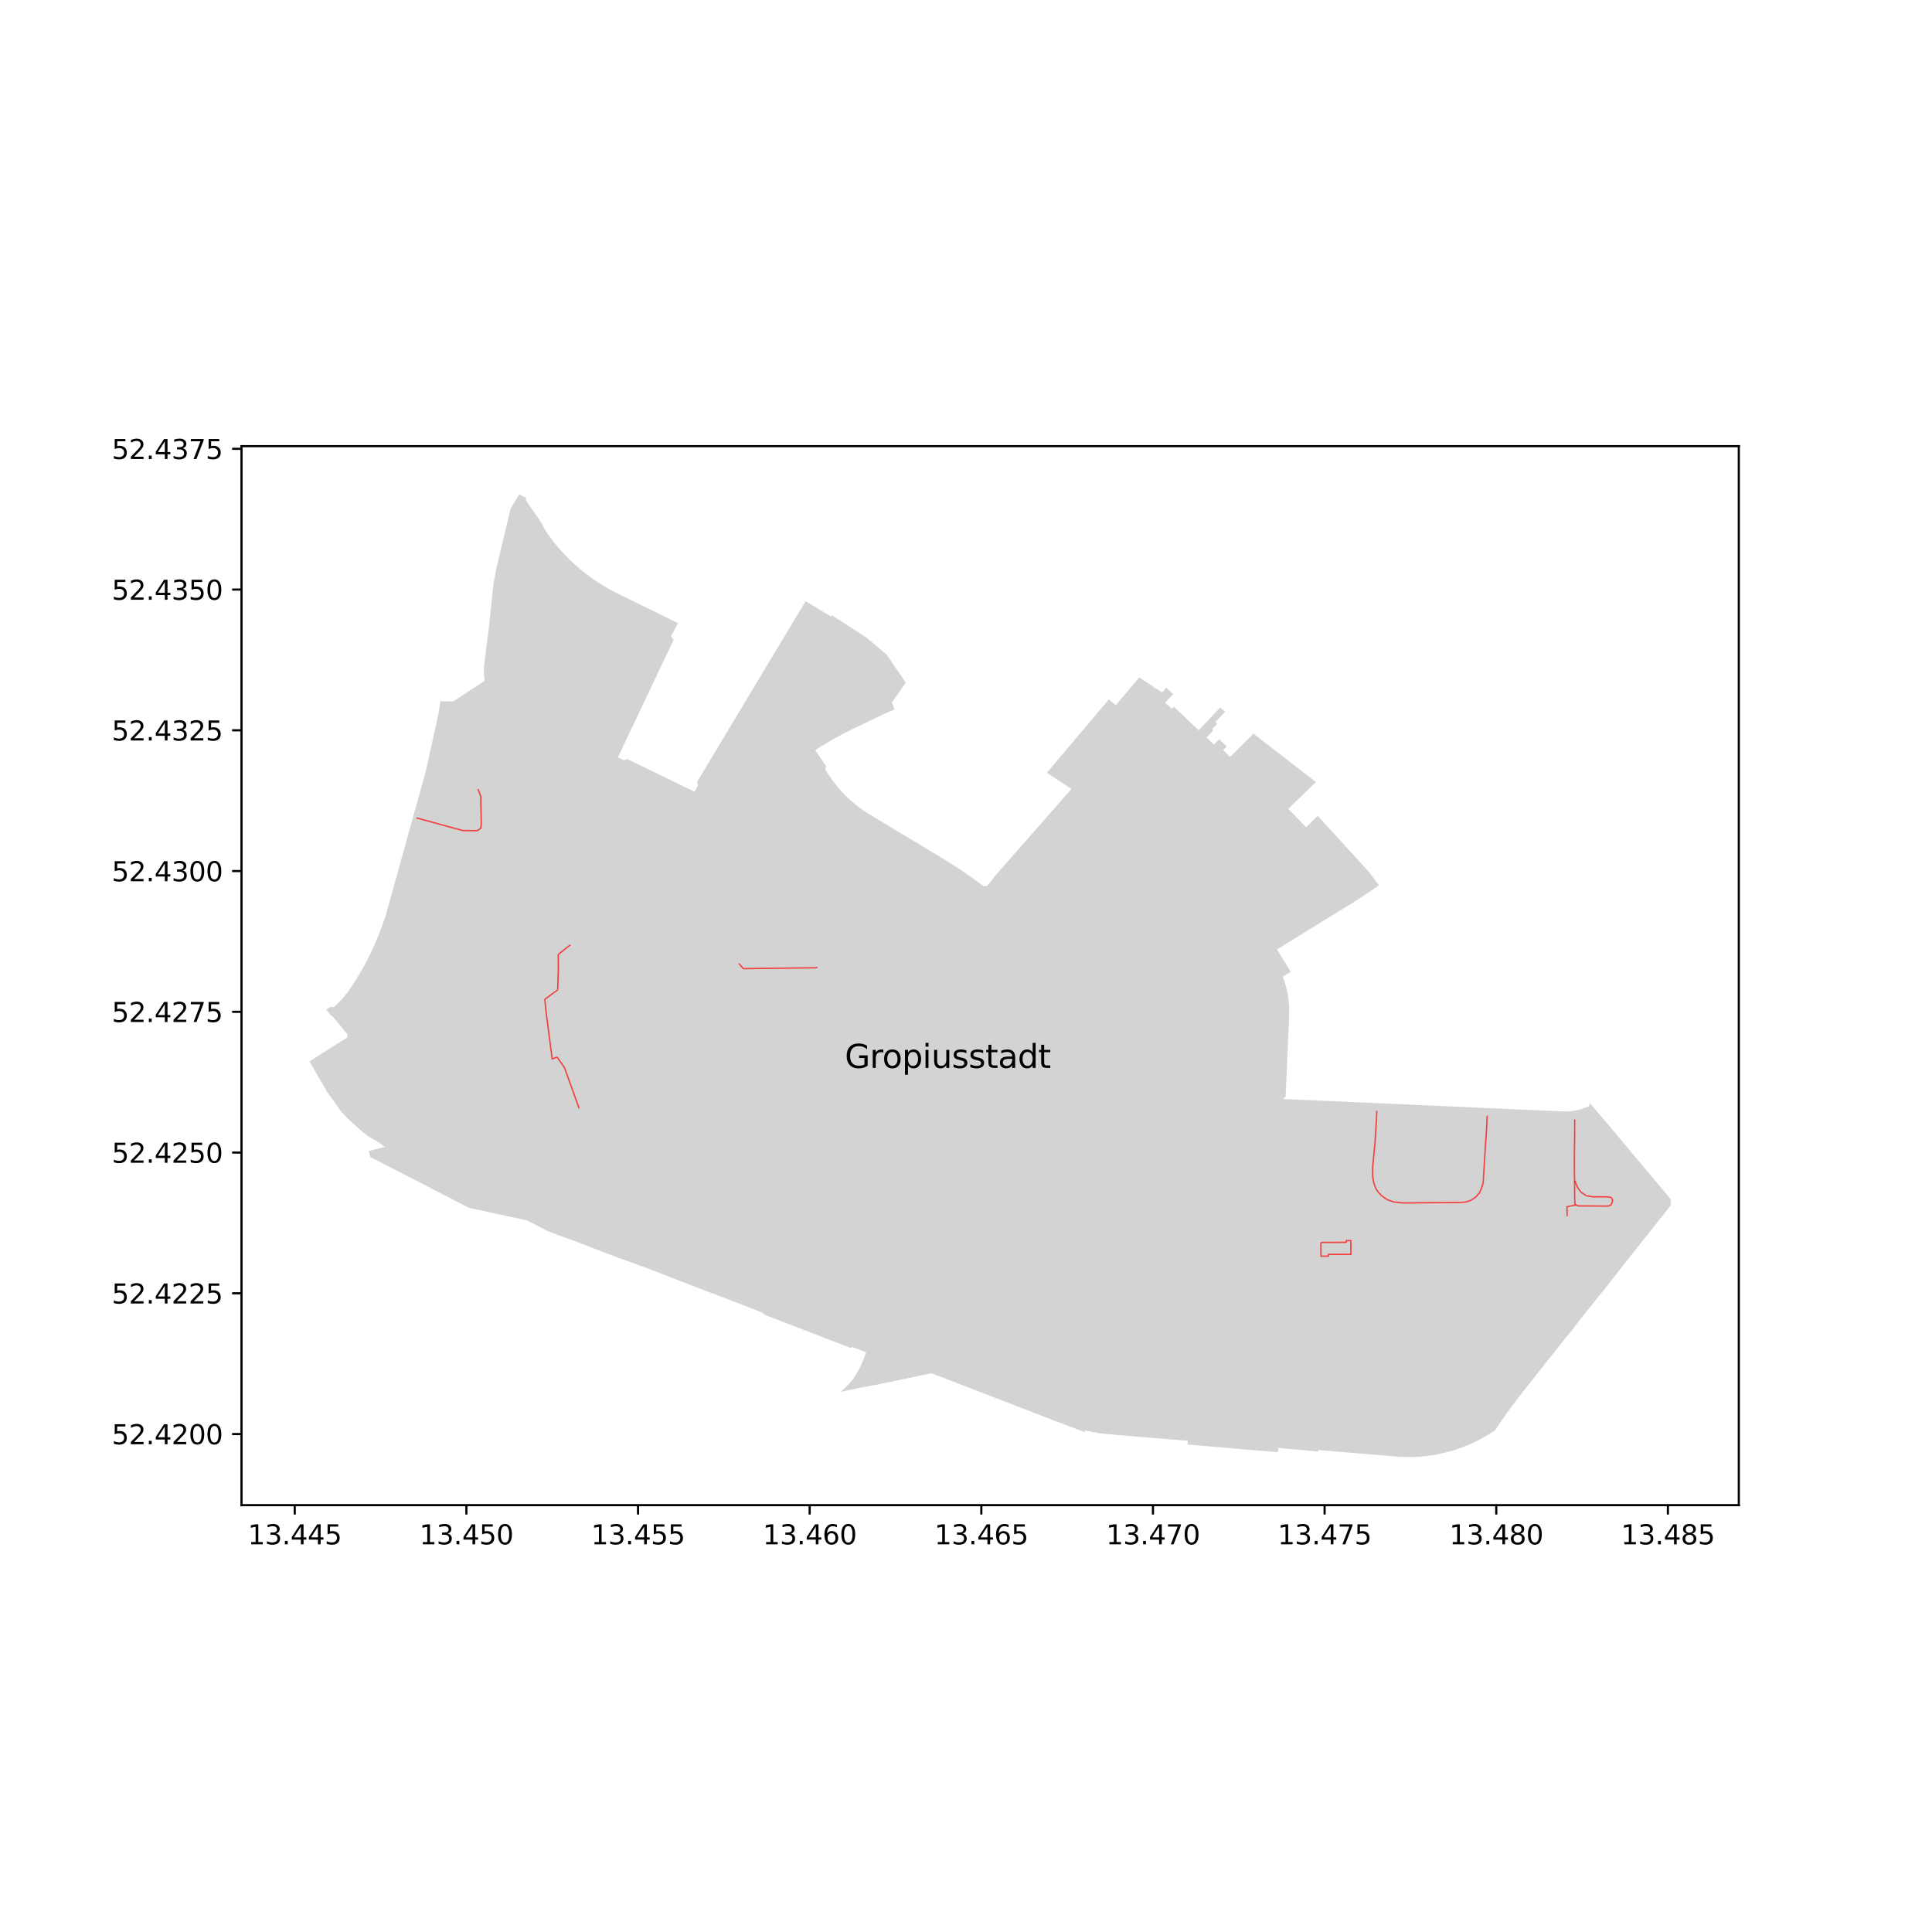 <?xml version="1.0" encoding="utf-8" standalone="no"?>
<!DOCTYPE svg PUBLIC "-//W3C//DTD SVG 1.1//EN"
  "http://www.w3.org/Graphics/SVG/1.1/DTD/svg11.dtd">
<svg xmlns:xlink="http://www.w3.org/1999/xlink" width="720pt" height="720pt" viewBox="0 0 720 720" xmlns="http://www.w3.org/2000/svg" version="1.1">
 <defs>
  <style type="text/css">*{stroke-linejoin: round; stroke-linecap: butt}</style>
 </defs>
 <g id="figure_1">
  <g id="patch_1">
   <path d="M 0 720 
L 720 720 
L 720 0 
L 0 0 
z
" style="fill: #ffffff"/>
  </g>
  <g id="axes_1">
   <g id="patch_2">
    <path d="M 90 560.93 
L 648 560.93 
L 648 166.27 
L 90 166.27 
z
" style="fill: #ffffff"/>
   </g>
   <g id="PatchCollection_1">
    <path d="M 467.983 274.062 
L 467.16 273.422 
L 461.898 278.636 
L 458.396 282.109 
L 455.855 279.533 
L 457.187 278.193 
L 455.117 276.211 
L 454.358 275.484 
L 452.955 276.92 
L 452.871 277.006 
L 452.38 277.509 
L 449.807 274.992 
L 449.651 274.84 
L 452.139 272.274 
L 451.674 271.823 
L 453.601 269.78 
L 452.911 269.111 
L 454.088 267.865 
L 455.718 266.14 
L 456.605 265.202 
L 454.683 263.708 
L 446.714 272.141 
L 444.477 270.022 
L 442.338 267.996 
L 442.138 267.806 
L 437.454 263.355 
L 436.748 264.13 
L 434.221 261.895 
L 437.192 258.623 
L 434.621 256.27 
L 433.075 258.043 
L 432.399 257.6 
L 430.516 256.364 
L 430.407 256.493 
L 429.524 255.714 
L 424.556 252.456 
L 422.57 254.811 
L 421.23 256.392 
L 415.827 262.808 
L 413.237 260.623 
L 411.418 262.78 
L 408.985 265.659 
L 407.781 267.092 
L 406.562 268.536 
L 404.131 271.419 
L 403.219 272.5 
L 398.958 277.554 
L 397.696 279.024 
L 397.143 279.681 
L 395.308 281.861 
L 394.972 282.26 
L 390.137 288.006 
L 392.996 289.878 
L 393.955 290.504 
L 395.747 291.676 
L 397.478 292.811 
L 399.299 294.002 
L 394.912 299.007 
L 394.541 299.432 
L 393.299 300.847 
L 392.057 302.263 
L 389.878 304.75 
L 389.822 304.814 
L 386.963 308.069 
L 384.978 310.325 
L 382.616 313.007 
L 382.243 313.432 
L 381.001 314.845 
L 380.254 315.692 
L 379.509 316.54 
L 377.52 318.799 
L 375.158 321.48 
L 373.544 323.315 
L 372.552 324.444 
L 370.683 326.581 
L 367.96 330.121 
L 367.249 330.216 
L 366.64 330.299 
L 365.762 329.658 
L 364.887 329.012 
L 364.016 328.361 
L 363.193 327.781 
L 362.372 327.196 
L 361.556 326.607 
L 360.724 326.04 
L 359.896 325.468 
L 359.071 324.891 
L 358.132 324.276 
L 356.264 323.029 
L 355.315 322.43 
L 354.368 321.826 
L 353.425 321.216 
L 351.501 320.041 
L 350.544 319.445 
L 346.95 317.288 
L 345.767 316.578 
L 343.861 315.432 
L 338.009 311.908 
L 327.505 305.595 
L 325.678 304.498 
L 325.273 304.253 
L 324.868 304.005 
L 324.465 303.756 
L 323.936 303.424 
L 323.408 303.088 
L 322.883 302.749 
L 322.418 302.443 
L 321.956 302.134 
L 321.494 301.823 
L 320.769 301.306 
L 320.053 300.775 
L 319.347 300.231 
L 318.651 299.674 
L 317.963 299.103 
L 317.286 298.52 
L 316.62 297.923 
L 315.966 297.314 
L 315.418 296.785 
L 314.879 296.247 
L 314.349 295.7 
L 313.828 295.145 
L 313.696 295.003 
L 313.566 294.86 
L 313.436 294.717 
L 312.945 294.165 
L 312.463 293.605 
L 311.99 293.038 
L 311.525 292.464 
L 311.07 291.882 
L 310.805 291.536 
L 310.543 291.187 
L 310.285 290.836 
L 310.03 290.481 
L 309.779 290.124 
L 309.53 289.764 
L 309.221 289.309 
L 308.914 288.852 
L 308.609 288.394 
L 308.307 287.934 
L 308.006 287.472 
L 307.709 287.008 
L 307.545 286.75 
L 307.831 285.449 
L 305.912 282.657 
L 303.814 279.605 
L 305.103 278.714 
L 305.936 278.194 
L 306.771 277.679 
L 307.611 277.17 
L 308.521 276.631 
L 309.434 276.098 
L 310.352 275.573 
L 311.274 275.055 
L 311.32 275.031 
L 311.366 275.006 
L 311.411 274.982 
L 311.766 274.786 
L 312.121 274.591 
L 312.476 274.397 
L 313.315 273.944 
L 314.157 273.497 
L 315.002 273.056 
L 315.816 272.64 
L 316.891 272.1 
L 317.841 271.633 
L 318.795 271.173 
L 327.523 267.012 
L 328.152 266.712 
L 329.42 266.115 
L 330.694 265.529 
L 331.972 264.955 
L 333.34 264.354 
L 332.373 261.733 
L 335.394 257.486 
L 336.802 255.494 
L 337.139 255.018 
L 337.578 254.417 
L 335.681 251.658 
L 333.791 248.901 
L 331.922 246.138 
L 330.425 243.944 
L 329.899 243.501 
L 327.481 241.468 
L 325.063 239.435 
L 322.623 237.416 
L 320.091 235.789 
L 317.559 234.162 
L 315.027 232.535 
L 312.495 230.908 
L 311.308 230.145 
L 309.963 229.281 
L 309.675 229.757 
L 300.234 224.035 
L 299.05 226.007 
L 294.7 233.249 
L 292.178 237.449 
L 290.819 239.709 
L 284.993 249.404 
L 283.877 251.262 
L 282.955 252.797 
L 281.991 254.401 
L 281.583 255.079 
L 279.992 257.725 
L 277.324 262.166 
L 275.379 265.402 
L 273.442 268.627 
L 271.118 272.492 
L 270.174 274.069 
L 259.77 291.41 
L 260.124 292.638 
L 258.842 295.049 
L 258.487 294.869 
L 255.373 293.36 
L 254.529 292.949 
L 233.722 282.856 
L 232.469 283.299 
L 230.261 282.247 
L 242.194 257.086 
L 243.07 255.236 
L 246.373 248.269 
L 247.253 246.421 
L 247.919 245.021 
L 250.998 238.525 
L 250.052 237.012 
L 251.381 234.628 
L 252.712 232.243 
L 237.893 224.975 
L 235.189 223.647 
L 232.473 222.317 
L 230.341 221.271 
L 229.362 220.786 
L 228.391 220.286 
L 227.428 219.771 
L 226.473 219.24 
L 225.526 218.695 
L 224.588 218.134 
L 223.974 217.753 
L 223.363 217.366 
L 222.757 216.972 
L 222.031 216.488 
L 221.311 215.996 
L 220.597 215.494 
L 219.89 214.984 
L 219.188 214.465 
L 218.236 213.738 
L 217.296 212.995 
L 216.369 212.236 
L 215.455 211.461 
L 214.554 210.67 
L 213.667 209.864 
L 212.795 209.043 
L 212.161 208.43 
L 211.536 207.809 
L 210.918 207.181 
L 210.275 206.507 
L 209.64 205.825 
L 209.015 205.134 
L 208.399 204.436 
L 207.894 203.85 
L 207.396 203.258 
L 206.905 202.662 
L 206.271 201.872 
L 205.649 201.073 
L 205.039 200.265 
L 204.44 199.449 
L 204.065 198.916 
L 203.703 198.374 
L 203.355 197.823 
L 203.02 197.264 
L 202.981 197.195 
L 202.943 197.127 
L 202.905 197.058 
L 202.727 196.74 
L 202.553 196.419 
L 202.384 196.096 
L 202.148 195.648 
L 201.904 195.204 
L 201.652 194.765 
L 201.359 194.274 
L 201.056 193.788 
L 200.743 193.31 
L 200.421 192.837 
L 198.847 190.582 
L 196.788 187.634 
L 196.552 187.281 
L 196.327 186.921 
L 196.112 186.555 
L 195.907 186.183 
L 196.214 185.614 
L 193.515 184.209 
L 190.557 189.128 
L 190.281 189.585 
L 189.207 194.103 
L 185.136 211.205 
L 183.91 217.66 
L 183.255 223.799 
L 182.181 233.875 
L 181.761 237.229 
L 180.993 243.242 
L 180.436 247.847 
L 180.382 248.483 
L 180.347 249.12 
L 180.33 249.757 
L 180.331 250.395 
L 180.35 251.033 
L 180.388 251.67 
L 180.401 251.841 
L 180.416 252.011 
L 180.431 252.182 
L 180.441 252.26 
L 180.45 252.338 
L 180.46 252.416 
L 180.51 252.848 
L 180.569 253.28 
L 180.636 253.711 
L 179.414 254.513 
L 178.073 255.393 
L 177.806 255.571 
L 168.981 261.36 
L 167.029 261.367 
L 165.874 261.361 
L 164.105 261.35 
L 163.438 265.862 
L 162.327 270.895 
L 162.163 271.629 
L 161.187 276.052 
L 160.212 280.461 
L 159.239 284.861 
L 159.027 285.821 
L 158.638 287.581 
L 157.197 292.766 
L 155.189 299.994 
L 154.279 303.262 
L 153.471 306.168 
L 152.664 309.073 
L 151.857 311.977 
L 151.05 314.885 
L 150.242 317.79 
L 149.36 320.964 
L 148.551 323.869 
L 147.744 326.775 
L 146.937 329.681 
L 144.916 336.954 
L 144.618 338.043 
L 143.659 341.49 
L 142.337 345.168 
L 141.182 348.224 
L 139.939 351.247 
L 138.585 354.247 
L 137.157 357.16 
L 135.628 360.073 
L 133.998 362.913 
L 132.288 365.707 
L 130.493 368.436 
L 130.446 368.504 
L 130.399 368.572 
L 130.352 368.64 
L 129.947 369.217 
L 129.532 369.786 
L 129.105 370.347 
L 128.669 370.899 
L 128.183 371.491 
L 127.685 372.072 
L 127.176 372.643 
L 126.655 373.203 
L 124.45 375.328 
L 123.182 375.25 
L 122.853 375.432 
L 121.851 375.981 
L 121.548 376.218 
L 123.437 378.564 
L 123.645 378.403 
L 128.227 383.903 
L 129.501 385.431 
L 129.31 386.655 
L 129.015 386.841 
L 116.771 394.648 
L 115.364 395.546 
L 118.59 401.2 
L 122.022 407.08 
L 125.908 412.508 
L 127.114 414.196 
L 129.646 416.896 
L 134.56 421.373 
L 137.41 423.63 
L 140.511 425.328 
L 143.46 427.398 
L 139.682 428.372 
L 137.402 428.962 
L 138.008 431.18 
L 140.766 432.6 
L 154.021 439.421 
L 161.344 443.191 
L 172.827 449.123 
L 174.812 450.145 
L 177.24 450.671 
L 177.527 450.729 
L 185.715 452.498 
L 196.349 454.795 
L 204.193 458.836 
L 210.838 461.322 
L 216.144 463.251 
L 228.37 467.958 
L 241.304 472.665 
L 252.268 476.925 
L 254.703 477.872 
L 261.849 480.623 
L 264.718 481.698 
L 266.63 482.42 
L 268.236 483.027 
L 269.19 483.387 
L 283.727 489.02 
L 285.499 490.234 
L 285.646 490.247 
L 300.661 496.05 
L 311.927 500.385 
L 317.45 502.51 
L 317.319 501.879 
L 318.482 502.317 
L 322.792 503.944 
L 321.74 506.703 
L 321.492 507.334 
L 321.231 507.96 
L 320.958 508.581 
L 320.673 509.196 
L 320.376 509.805 
L 320.067 510.408 
L 319.745 511.005 
L 319.412 511.596 
L 319.067 512.18 
L 318.71 512.756 
L 318.342 513.326 
L 317.963 513.888 
L 317.465 514.493 
L 316.953 515.087 
L 316.428 515.668 
L 315.89 516.237 
L 315.339 516.794 
L 314.775 517.338 
L 314.199 517.868 
L 313.61 518.385 
L 313.466 518.49 
L 313.322 518.593 
L 313.177 518.696 
L 320.494 517.187 
L 328.265 515.727 
L 336.398 514.017 
L 344.689 512.273 
L 346.004 511.997 
L 347.128 511.761 
L 348.759 512.389 
L 358.766 516.248 
L 370.162 520.655 
L 382.591 525.438 
L 393.208 529.562 
L 404.32 533.74 
L 404.143 533.1 
L 406.441 533.532 
L 410.103 534.222 
L 424.514 535.468 
L 441.383 536.831 
L 442.71 536.93 
L 442.548 538.318 
L 451.944 539.112 
L 460.241 539.852 
L 462.454 540.049 
L 463.519 540.145 
L 463.871 540.176 
L 466.805 540.413 
L 470.177 540.683 
L 473.551 540.952 
L 476.252 541.164 
L 476.375 539.599 
L 479.187 539.846 
L 485.526 540.419 
L 491.293 540.94 
L 491.341 540.397 
L 499.151 541.055 
L 505.089 541.539 
L 508.936 541.854 
L 517.777 542.589 
L 520.222 542.792 
L 522.12 542.907 
L 524.021 542.972 
L 525.924 542.991 
L 527.825 542.929 
L 529.724 542.806 
L 531.617 542.608 
L 533.491 542.361 
L 535.351 542.034 
L 537.221 541.648 
L 539.078 541.212 
L 540.081 540.946 
L 540.908 540.728 
L 542.716 540.16 
L 544.507 539.525 
L 546.277 538.831 
L 548.039 538.102 
L 549.781 537.314 
L 551.466 536.451 
L 553.119 535.529 
L 554.759 534.557 
L 556.372 533.541 
L 557.185 532.988 
L 557.71 532.203 
L 558.239 531.421 
L 558.771 530.64 
L 559.75 529.213 
L 560.74 527.795 
L 561.741 526.384 
L 562.754 524.981 
L 563.778 523.587 
L 564.813 522.201 
L 565.749 520.972 
L 566.694 519.75 
L 567.647 518.534 
L 567.797 518.344 
L 567.948 518.153 
L 568.099 517.963 
L 573.332 511.363 
L 573.917 510.625 
L 574.796 509.52 
L 575.615 508.485 
L 576.551 507.294 
L 583.03 499.135 
L 586.017 495.524 
L 586.769 494.422 
L 595.195 483.797 
L 597.756 480.72 
L 605.857 470.353 
L 606.508 469.531 
L 608.075 467.554 
L 610.187 464.889 
L 610.823 464.089 
L 612.148 462.446 
L 612.737 461.704 
L 615.118 458.701 
L 620.419 451.991 
L 622.636 449.197 
L 622.604 446.862 
L 619.335 442.966 
L 612.684 435.045 
L 598.765 418.461 
L 592.453 411.051 
L 592.245 412.179 
L 591.668 412.444 
L 591.084 412.692 
L 590.492 412.922 
L 589.893 413.134 
L 589.289 413.327 
L 588.678 413.501 
L 588.063 413.657 
L 587.443 413.793 
L 587.144 413.851 
L 586.845 413.905 
L 586.544 413.955 
L 585.955 414.04 
L 585.364 414.107 
L 584.771 414.158 
L 584.177 414.192 
L 583.582 414.208 
L 582.987 414.208 
L 582.392 414.189 
L 578.258 414.005 
L 574.124 413.821 
L 569.99 413.637 
L 565.863 413.472 
L 561.669 413.287 
L 561.018 413.258 
L 560.446 413.212 
L 556.692 413.046 
L 553.654 412.911 
L 551.647 412.821 
L 546.055 412.572 
L 543.142 412.442 
L 539.008 412.258 
L 534.876 412.075 
L 531.116 411.909 
L 527.358 411.741 
L 524.785 411.628 
L 523.6 411.576 
L 519.842 411.408 
L 519.277 411.383 
L 516.084 411.241 
L 512.326 411.075 
L 509.13 410.933 
L 508.568 410.907 
L 505.374 410.765 
L 504.812 410.74 
L 501.056 410.574 
L 497.297 410.407 
L 493.541 410.241 
L 489.781 410.074 
L 485.837 409.899 
L 481.893 409.725 
L 480.202 409.649 
L 478.135 409.557 
L 479.117 408.658 
L 479.693 395.4 
L 480.426 378.564 
L 480.438 378.236 
L 480.447 377.908 
L 480.452 377.58 
L 480.457 376.761 
L 480.444 375.942 
L 480.412 375.123 
L 480.362 374.305 
L 480.294 373.489 
L 480.207 372.675 
L 480.1 371.861 
L 479.976 371.051 
L 479.833 370.243 
L 479.672 369.439 
L 479.493 368.638 
L 479.296 367.842 
L 479.083 367.061 
L 478.853 366.285 
L 478.606 365.513 
L 478.342 364.748 
L 478.061 363.989 
L 480.235 362.642 
L 481.037 362.144 
L 478.455 358.004 
L 475.905 353.867 
L 478.276 352.376 
L 480.054 351.26 
L 480.415 351.032 
L 481.679 350.255 
L 483.306 349.254 
L 484.938 348.249 
L 486.567 347.246 
L 488.378 346.132 
L 490.189 345.018 
L 491.997 343.905 
L 493.806 342.791 
L 495.617 341.678 
L 497.428 340.564 
L 499.239 339.448 
L 501.052 338.334 
L 502.605 337.378 
L 502.86 337.221 
L 502.979 337.147 
L 504.656 336.084 
L 506.45 334.945 
L 507.528 334.261 
L 508.231 333.78 
L 509.991 332.579 
L 512.87 330.614 
L 513.897 329.913 
L 512.013 327.419 
L 509.97 324.713 
L 507.659 322.186 
L 505.399 319.715 
L 503.418 317.549 
L 501.397 315.337 
L 499.428 313.187 
L 497.14 310.684 
L 494.972 308.314 
L 492.988 306.145 
L 491.085 304.062 
L 489.303 305.8 
L 486.752 308.296 
L 483.438 304.856 
L 480.132 301.422 
L 482.688 298.926 
L 485.39 296.302 
L 490.385 291.443 
L 488.141 289.695 
L 481.027 284.178 
L 475.44 279.845 
L 469.17 274.983 
L 467.983 274.062 
" clip-path="url(#pcae9175a0d)" style="fill: #d3d3d3"/>
   </g>
   <g id="matplotlib.axis_1">
    <g id="xtick_1">
     <g id="line2d_1">
      <defs>
       <path id="m948d4a7dc6" d="M 0 0 
L 0 3.5 
" style="stroke: #000000; stroke-width: 0.8"/>
      </defs>
      <g>
       <use xlink:href="#m948d4a7dc6" x="109.839" y="560.93" style="stroke: #000000; stroke-width: 0.8"/>
      </g>
     </g>
     <g id="text_1">
      <!-- 13.445 -->
      <g transform="translate(92.344 575.529) scale(0.1 -0.1)">
       <defs>
        <path id="DejaVuSans-31" d="M 794 531 
L 1825 531 
L 1825 4091 
L 703 3866 
L 703 4441 
L 1819 4666 
L 2450 4666 
L 2450 531 
L 3481 531 
L 3481 0 
L 794 0 
L 794 531 
z
" transform="scale(0.016)"/>
        <path id="DejaVuSans-33" d="M 2597 2516 
Q 3050 2419 3304 2112 
Q 3559 1806 3559 1356 
Q 3559 666 3084 287 
Q 2609 -91 1734 -91 
Q 1441 -91 1130 -33 
Q 819 25 488 141 
L 488 750 
Q 750 597 1062 519 
Q 1375 441 1716 441 
Q 2309 441 2620 675 
Q 2931 909 2931 1356 
Q 2931 1769 2642 2001 
Q 2353 2234 1838 2234 
L 1294 2234 
L 1294 2753 
L 1863 2753 
Q 2328 2753 2575 2939 
Q 2822 3125 2822 3475 
Q 2822 3834 2567 4026 
Q 2313 4219 1838 4219 
Q 1578 4219 1281 4162 
Q 984 4106 628 3988 
L 628 4550 
Q 988 4650 1302 4700 
Q 1616 4750 1894 4750 
Q 2613 4750 3031 4423 
Q 3450 4097 3450 3541 
Q 3450 3153 3228 2886 
Q 3006 2619 2597 2516 
z
" transform="scale(0.016)"/>
        <path id="DejaVuSans-2e" d="M 684 794 
L 1344 794 
L 1344 0 
L 684 0 
L 684 794 
z
" transform="scale(0.016)"/>
        <path id="DejaVuSans-34" d="M 2419 4116 
L 825 1625 
L 2419 1625 
L 2419 4116 
z
M 2253 4666 
L 3047 4666 
L 3047 1625 
L 3713 1625 
L 3713 1100 
L 3047 1100 
L 3047 0 
L 2419 0 
L 2419 1100 
L 313 1100 
L 313 1709 
L 2253 4666 
z
" transform="scale(0.016)"/>
        <path id="DejaVuSans-35" d="M 691 4666 
L 3169 4666 
L 3169 4134 
L 1269 4134 
L 1269 2991 
Q 1406 3038 1543 3061 
Q 1681 3084 1819 3084 
Q 2600 3084 3056 2656 
Q 3513 2228 3513 1497 
Q 3513 744 3044 326 
Q 2575 -91 1722 -91 
Q 1428 -91 1123 -41 
Q 819 9 494 109 
L 494 744 
Q 775 591 1075 516 
Q 1375 441 1709 441 
Q 2250 441 2565 725 
Q 2881 1009 2881 1497 
Q 2881 1984 2565 2268 
Q 2250 2553 1709 2553 
Q 1456 2553 1204 2497 
Q 953 2441 691 2322 
L 691 4666 
z
" transform="scale(0.016)"/>
       </defs>
       <use xlink:href="#DejaVuSans-31"/>
       <use xlink:href="#DejaVuSans-33" x="63.623"/>
       <use xlink:href="#DejaVuSans-2e" x="127.246"/>
       <use xlink:href="#DejaVuSans-34" x="159.033"/>
       <use xlink:href="#DejaVuSans-34" x="222.656"/>
       <use xlink:href="#DejaVuSans-35" x="286.279"/>
      </g>
     </g>
    </g>
    <g id="xtick_2">
     <g id="line2d_2">
      <g>
       <use xlink:href="#m948d4a7dc6" x="173.806" y="560.93" style="stroke: #000000; stroke-width: 0.8"/>
      </g>
     </g>
     <g id="text_2">
      <!-- 13.450 -->
      <g transform="translate(156.311 575.529) scale(0.1 -0.1)">
       <defs>
        <path id="DejaVuSans-30" d="M 2034 4250 
Q 1547 4250 1301 3770 
Q 1056 3291 1056 2328 
Q 1056 1369 1301 889 
Q 1547 409 2034 409 
Q 2525 409 2770 889 
Q 3016 1369 3016 2328 
Q 3016 3291 2770 3770 
Q 2525 4250 2034 4250 
z
M 2034 4750 
Q 2819 4750 3233 4129 
Q 3647 3509 3647 2328 
Q 3647 1150 3233 529 
Q 2819 -91 2034 -91 
Q 1250 -91 836 529 
Q 422 1150 422 2328 
Q 422 3509 836 4129 
Q 1250 4750 2034 4750 
z
" transform="scale(0.016)"/>
       </defs>
       <use xlink:href="#DejaVuSans-31"/>
       <use xlink:href="#DejaVuSans-33" x="63.623"/>
       <use xlink:href="#DejaVuSans-2e" x="127.246"/>
       <use xlink:href="#DejaVuSans-34" x="159.033"/>
       <use xlink:href="#DejaVuSans-35" x="222.656"/>
       <use xlink:href="#DejaVuSans-30" x="286.279"/>
      </g>
     </g>
    </g>
    <g id="xtick_3">
     <g id="line2d_3">
      <g>
       <use xlink:href="#m948d4a7dc6" x="237.774" y="560.93" style="stroke: #000000; stroke-width: 0.8"/>
      </g>
     </g>
     <g id="text_3">
      <!-- 13.455 -->
      <g transform="translate(220.278 575.529) scale(0.1 -0.1)">
       <use xlink:href="#DejaVuSans-31"/>
       <use xlink:href="#DejaVuSans-33" x="63.623"/>
       <use xlink:href="#DejaVuSans-2e" x="127.246"/>
       <use xlink:href="#DejaVuSans-34" x="159.033"/>
       <use xlink:href="#DejaVuSans-35" x="222.656"/>
       <use xlink:href="#DejaVuSans-35" x="286.279"/>
      </g>
     </g>
    </g>
    <g id="xtick_4">
     <g id="line2d_4">
      <g>
       <use xlink:href="#m948d4a7dc6" x="301.741" y="560.93" style="stroke: #000000; stroke-width: 0.8"/>
      </g>
     </g>
     <g id="text_4">
      <!-- 13.460 -->
      <g transform="translate(284.246 575.529) scale(0.1 -0.1)">
       <defs>
        <path id="DejaVuSans-36" d="M 2113 2584 
Q 1688 2584 1439 2293 
Q 1191 2003 1191 1497 
Q 1191 994 1439 701 
Q 1688 409 2113 409 
Q 2538 409 2786 701 
Q 3034 994 3034 1497 
Q 3034 2003 2786 2293 
Q 2538 2584 2113 2584 
z
M 3366 4563 
L 3366 3988 
Q 3128 4100 2886 4159 
Q 2644 4219 2406 4219 
Q 1781 4219 1451 3797 
Q 1122 3375 1075 2522 
Q 1259 2794 1537 2939 
Q 1816 3084 2150 3084 
Q 2853 3084 3261 2657 
Q 3669 2231 3669 1497 
Q 3669 778 3244 343 
Q 2819 -91 2113 -91 
Q 1303 -91 875 529 
Q 447 1150 447 2328 
Q 447 3434 972 4092 
Q 1497 4750 2381 4750 
Q 2619 4750 2861 4703 
Q 3103 4656 3366 4563 
z
" transform="scale(0.016)"/>
       </defs>
       <use xlink:href="#DejaVuSans-31"/>
       <use xlink:href="#DejaVuSans-33" x="63.623"/>
       <use xlink:href="#DejaVuSans-2e" x="127.246"/>
       <use xlink:href="#DejaVuSans-34" x="159.033"/>
       <use xlink:href="#DejaVuSans-36" x="222.656"/>
       <use xlink:href="#DejaVuSans-30" x="286.279"/>
      </g>
     </g>
    </g>
    <g id="xtick_5">
     <g id="line2d_5">
      <g>
       <use xlink:href="#m948d4a7dc6" x="365.709" y="560.93" style="stroke: #000000; stroke-width: 0.8"/>
      </g>
     </g>
     <g id="text_5">
      <!-- 13.465 -->
      <g transform="translate(348.213 575.529) scale(0.1 -0.1)">
       <use xlink:href="#DejaVuSans-31"/>
       <use xlink:href="#DejaVuSans-33" x="63.623"/>
       <use xlink:href="#DejaVuSans-2e" x="127.246"/>
       <use xlink:href="#DejaVuSans-34" x="159.033"/>
       <use xlink:href="#DejaVuSans-36" x="222.656"/>
       <use xlink:href="#DejaVuSans-35" x="286.279"/>
      </g>
     </g>
    </g>
    <g id="xtick_6">
     <g id="line2d_6">
      <g>
       <use xlink:href="#m948d4a7dc6" x="429.676" y="560.93" style="stroke: #000000; stroke-width: 0.8"/>
      </g>
     </g>
     <g id="text_6">
      <!-- 13.470 -->
      <g transform="translate(412.181 575.529) scale(0.1 -0.1)">
       <defs>
        <path id="DejaVuSans-37" d="M 525 4666 
L 3525 4666 
L 3525 4397 
L 1831 0 
L 1172 0 
L 2766 4134 
L 525 4134 
L 525 4666 
z
" transform="scale(0.016)"/>
       </defs>
       <use xlink:href="#DejaVuSans-31"/>
       <use xlink:href="#DejaVuSans-33" x="63.623"/>
       <use xlink:href="#DejaVuSans-2e" x="127.246"/>
       <use xlink:href="#DejaVuSans-34" x="159.033"/>
       <use xlink:href="#DejaVuSans-37" x="222.656"/>
       <use xlink:href="#DejaVuSans-30" x="286.279"/>
      </g>
     </g>
    </g>
    <g id="xtick_7">
     <g id="line2d_7">
      <g>
       <use xlink:href="#m948d4a7dc6" x="493.644" y="560.93" style="stroke: #000000; stroke-width: 0.8"/>
      </g>
     </g>
     <g id="text_7">
      <!-- 13.475 -->
      <g transform="translate(476.148 575.529) scale(0.1 -0.1)">
       <use xlink:href="#DejaVuSans-31"/>
       <use xlink:href="#DejaVuSans-33" x="63.623"/>
       <use xlink:href="#DejaVuSans-2e" x="127.246"/>
       <use xlink:href="#DejaVuSans-34" x="159.033"/>
       <use xlink:href="#DejaVuSans-37" x="222.656"/>
       <use xlink:href="#DejaVuSans-35" x="286.279"/>
      </g>
     </g>
    </g>
    <g id="xtick_8">
     <g id="line2d_8">
      <g>
       <use xlink:href="#m948d4a7dc6" x="557.611" y="560.93" style="stroke: #000000; stroke-width: 0.8"/>
      </g>
     </g>
     <g id="text_8">
      <!-- 13.480 -->
      <g transform="translate(540.116 575.529) scale(0.1 -0.1)">
       <defs>
        <path id="DejaVuSans-38" d="M 2034 2216 
Q 1584 2216 1326 1975 
Q 1069 1734 1069 1313 
Q 1069 891 1326 650 
Q 1584 409 2034 409 
Q 2484 409 2743 651 
Q 3003 894 3003 1313 
Q 3003 1734 2745 1975 
Q 2488 2216 2034 2216 
z
M 1403 2484 
Q 997 2584 770 2862 
Q 544 3141 544 3541 
Q 544 4100 942 4425 
Q 1341 4750 2034 4750 
Q 2731 4750 3128 4425 
Q 3525 4100 3525 3541 
Q 3525 3141 3298 2862 
Q 3072 2584 2669 2484 
Q 3125 2378 3379 2068 
Q 3634 1759 3634 1313 
Q 3634 634 3220 271 
Q 2806 -91 2034 -91 
Q 1263 -91 848 271 
Q 434 634 434 1313 
Q 434 1759 690 2068 
Q 947 2378 1403 2484 
z
M 1172 3481 
Q 1172 3119 1398 2916 
Q 1625 2713 2034 2713 
Q 2441 2713 2670 2916 
Q 2900 3119 2900 3481 
Q 2900 3844 2670 4047 
Q 2441 4250 2034 4250 
Q 1625 4250 1398 4047 
Q 1172 3844 1172 3481 
z
" transform="scale(0.016)"/>
       </defs>
       <use xlink:href="#DejaVuSans-31"/>
       <use xlink:href="#DejaVuSans-33" x="63.623"/>
       <use xlink:href="#DejaVuSans-2e" x="127.246"/>
       <use xlink:href="#DejaVuSans-34" x="159.033"/>
       <use xlink:href="#DejaVuSans-38" x="222.656"/>
       <use xlink:href="#DejaVuSans-30" x="286.279"/>
      </g>
     </g>
    </g>
    <g id="xtick_9">
     <g id="line2d_9">
      <g>
       <use xlink:href="#m948d4a7dc6" x="621.579" y="560.93" style="stroke: #000000; stroke-width: 0.8"/>
      </g>
     </g>
     <g id="text_9">
      <!-- 13.485 -->
      <g transform="translate(604.083 575.529) scale(0.1 -0.1)">
       <use xlink:href="#DejaVuSans-31"/>
       <use xlink:href="#DejaVuSans-33" x="63.623"/>
       <use xlink:href="#DejaVuSans-2e" x="127.246"/>
       <use xlink:href="#DejaVuSans-34" x="159.033"/>
       <use xlink:href="#DejaVuSans-38" x="222.656"/>
       <use xlink:href="#DejaVuSans-35" x="286.279"/>
      </g>
     </g>
    </g>
   </g>
   <g id="matplotlib.axis_2">
    <g id="ytick_1">
     <g id="line2d_10">
      <defs>
       <path id="m6ccb8a0a50" d="M 0 0 
L -3.5 0 
" style="stroke: #000000; stroke-width: 0.8"/>
      </defs>
      <g>
       <use xlink:href="#m6ccb8a0a50" x="90" y="534.429" style="stroke: #000000; stroke-width: 0.8"/>
      </g>
     </g>
     <g id="text_10">
      <!-- 52.4200 -->
      <g transform="translate(41.647 538.228) scale(0.1 -0.1)">
       <defs>
        <path id="DejaVuSans-32" d="M 1228 531 
L 3431 531 
L 3431 0 
L 469 0 
L 469 531 
Q 828 903 1448 1529 
Q 2069 2156 2228 2338 
Q 2531 2678 2651 2914 
Q 2772 3150 2772 3378 
Q 2772 3750 2511 3984 
Q 2250 4219 1831 4219 
Q 1534 4219 1204 4116 
Q 875 4013 500 3803 
L 500 4441 
Q 881 4594 1212 4672 
Q 1544 4750 1819 4750 
Q 2544 4750 2975 4387 
Q 3406 4025 3406 3419 
Q 3406 3131 3298 2873 
Q 3191 2616 2906 2266 
Q 2828 2175 2409 1742 
Q 1991 1309 1228 531 
z
" transform="scale(0.016)"/>
       </defs>
       <use xlink:href="#DejaVuSans-35"/>
       <use xlink:href="#DejaVuSans-32" x="63.623"/>
       <use xlink:href="#DejaVuSans-2e" x="127.246"/>
       <use xlink:href="#DejaVuSans-34" x="159.033"/>
       <use xlink:href="#DejaVuSans-32" x="222.656"/>
       <use xlink:href="#DejaVuSans-30" x="286.279"/>
       <use xlink:href="#DejaVuSans-30" x="349.902"/>
      </g>
     </g>
    </g>
    <g id="ytick_2">
     <g id="line2d_11">
      <g>
       <use xlink:href="#m6ccb8a0a50" x="90" y="481.976" style="stroke: #000000; stroke-width: 0.8"/>
      </g>
     </g>
     <g id="text_11">
      <!-- 52.4225 -->
      <g transform="translate(41.647 485.775) scale(0.1 -0.1)">
       <use xlink:href="#DejaVuSans-35"/>
       <use xlink:href="#DejaVuSans-32" x="63.623"/>
       <use xlink:href="#DejaVuSans-2e" x="127.246"/>
       <use xlink:href="#DejaVuSans-34" x="159.033"/>
       <use xlink:href="#DejaVuSans-32" x="222.656"/>
       <use xlink:href="#DejaVuSans-32" x="286.279"/>
       <use xlink:href="#DejaVuSans-35" x="349.902"/>
      </g>
     </g>
    </g>
    <g id="ytick_3">
     <g id="line2d_12">
      <g>
       <use xlink:href="#m6ccb8a0a50" x="90" y="429.524" style="stroke: #000000; stroke-width: 0.8"/>
      </g>
     </g>
     <g id="text_12">
      <!-- 52.4250 -->
      <g transform="translate(41.647 433.323) scale(0.1 -0.1)">
       <use xlink:href="#DejaVuSans-35"/>
       <use xlink:href="#DejaVuSans-32" x="63.623"/>
       <use xlink:href="#DejaVuSans-2e" x="127.246"/>
       <use xlink:href="#DejaVuSans-34" x="159.033"/>
       <use xlink:href="#DejaVuSans-32" x="222.656"/>
       <use xlink:href="#DejaVuSans-35" x="286.279"/>
       <use xlink:href="#DejaVuSans-30" x="349.902"/>
      </g>
     </g>
    </g>
    <g id="ytick_4">
     <g id="line2d_13">
      <g>
       <use xlink:href="#m6ccb8a0a50" x="90" y="377.072" style="stroke: #000000; stroke-width: 0.8"/>
      </g>
     </g>
     <g id="text_13">
      <!-- 52.4275 -->
      <g transform="translate(41.647 380.871) scale(0.1 -0.1)">
       <use xlink:href="#DejaVuSans-35"/>
       <use xlink:href="#DejaVuSans-32" x="63.623"/>
       <use xlink:href="#DejaVuSans-2e" x="127.246"/>
       <use xlink:href="#DejaVuSans-34" x="159.033"/>
       <use xlink:href="#DejaVuSans-32" x="222.656"/>
       <use xlink:href="#DejaVuSans-37" x="286.279"/>
       <use xlink:href="#DejaVuSans-35" x="349.902"/>
      </g>
     </g>
    </g>
    <g id="ytick_5">
     <g id="line2d_14">
      <g>
       <use xlink:href="#m6ccb8a0a50" x="90" y="324.619" style="stroke: #000000; stroke-width: 0.8"/>
      </g>
     </g>
     <g id="text_14">
      <!-- 52.4300 -->
      <g transform="translate(41.647 328.418) scale(0.1 -0.1)">
       <use xlink:href="#DejaVuSans-35"/>
       <use xlink:href="#DejaVuSans-32" x="63.623"/>
       <use xlink:href="#DejaVuSans-2e" x="127.246"/>
       <use xlink:href="#DejaVuSans-34" x="159.033"/>
       <use xlink:href="#DejaVuSans-33" x="222.656"/>
       <use xlink:href="#DejaVuSans-30" x="286.279"/>
       <use xlink:href="#DejaVuSans-30" x="349.902"/>
      </g>
     </g>
    </g>
    <g id="ytick_6">
     <g id="line2d_15">
      <g>
       <use xlink:href="#m6ccb8a0a50" x="90" y="272.167" style="stroke: #000000; stroke-width: 0.8"/>
      </g>
     </g>
     <g id="text_15">
      <!-- 52.4325 -->
      <g transform="translate(41.647 275.966) scale(0.1 -0.1)">
       <use xlink:href="#DejaVuSans-35"/>
       <use xlink:href="#DejaVuSans-32" x="63.623"/>
       <use xlink:href="#DejaVuSans-2e" x="127.246"/>
       <use xlink:href="#DejaVuSans-34" x="159.033"/>
       <use xlink:href="#DejaVuSans-33" x="222.656"/>
       <use xlink:href="#DejaVuSans-32" x="286.279"/>
       <use xlink:href="#DejaVuSans-35" x="349.902"/>
      </g>
     </g>
    </g>
    <g id="ytick_7">
     <g id="line2d_16">
      <g>
       <use xlink:href="#m6ccb8a0a50" x="90" y="219.714" style="stroke: #000000; stroke-width: 0.8"/>
      </g>
     </g>
     <g id="text_16">
      <!-- 52.4350 -->
      <g transform="translate(41.647 223.514) scale(0.1 -0.1)">
       <use xlink:href="#DejaVuSans-35"/>
       <use xlink:href="#DejaVuSans-32" x="63.623"/>
       <use xlink:href="#DejaVuSans-2e" x="127.246"/>
       <use xlink:href="#DejaVuSans-34" x="159.033"/>
       <use xlink:href="#DejaVuSans-33" x="222.656"/>
       <use xlink:href="#DejaVuSans-35" x="286.279"/>
       <use xlink:href="#DejaVuSans-30" x="349.902"/>
      </g>
     </g>
    </g>
    <g id="ytick_8">
     <g id="line2d_17">
      <g>
       <use xlink:href="#m6ccb8a0a50" x="90" y="167.262" style="stroke: #000000; stroke-width: 0.8"/>
      </g>
     </g>
     <g id="text_17">
      <!-- 52.4375 -->
      <g transform="translate(41.647 171.061) scale(0.1 -0.1)">
       <use xlink:href="#DejaVuSans-35"/>
       <use xlink:href="#DejaVuSans-32" x="63.623"/>
       <use xlink:href="#DejaVuSans-2e" x="127.246"/>
       <use xlink:href="#DejaVuSans-34" x="159.033"/>
       <use xlink:href="#DejaVuSans-33" x="222.656"/>
       <use xlink:href="#DejaVuSans-37" x="286.279"/>
       <use xlink:href="#DejaVuSans-35" x="349.902"/>
      </g>
     </g>
    </g>
   </g>
   <g id="LineCollection_1">
    <path d="M 215.824 413.071 
L 215.448 412.019 
L 210.355 397.857 
L 207.639 393.97 
L 205.782 394.647 
L 204.477 384.553 
L 204.293 383.133 
L 203.469 376.757 
L 203.038 372.428 
L 207.833 368.893 
L 208.076 361.558 
L 208.056 355.681 
L 211.438 353.006 
L 212.578 352.113 
" clip-path="url(#pcae9175a0d)" style="fill: none; stroke: #ff0000; stroke-opacity: 0.7; stroke-width: 0.5"/>
    <path d="M 304.689 360.564 
L 303.98 360.667 
L 292.209 360.803 
L 289.03 360.841 
L 286.926 360.866 
L 286.188 360.874 
L 283.976 360.899 
L 279.498 360.952 
L 277.26 360.979 
L 277.019 360.981 
L 275.343 359.076 
" clip-path="url(#pcae9175a0d)" style="fill: none; stroke: #ff0000; stroke-opacity: 0.7; stroke-width: 0.5"/>
    <path d="M 587.208 449.042 
L 588.221 449.405 
L 588.528 449.414 
L 589.551 449.42 
L 598.642 449.473 
L 599.294 449.477 
L 599.747 449.303 
L 600.336 449.074 
L 600.889 447.977 
L 600.913 446.928 
L 600.272 446.212 
L 599.198 446.046 
L 596.377 446.023 
L 593.53 446 
L 591.174 445.618 
L 590.567 445.218 
L 590.155 444.945 
L 589.197 444.309 
L 588.102 442.855 
L 586.798 439.93 
" clip-path="url(#pcae9175a0d)" style="fill: none; stroke: #ff0000; stroke-opacity: 0.7; stroke-width: 0.5"/>
    <path d="M 586.798 439.93 
L 586.863 448.31 
L 587.208 449.042 
" clip-path="url(#pcae9175a0d)" style="fill: none; stroke: #ff0000; stroke-opacity: 0.7; stroke-width: 0.5"/>
    <path d="M 586.838 419.657 
L 586.847 421.247 
L 586.849 421.637 
L 586.742 428.938 
L 586.723 434.11 
L 586.742 435.984 
L 586.764 438.128 
L 586.798 439.93 
" clip-path="url(#pcae9175a0d)" style="fill: none; stroke: #ff0000; stroke-opacity: 0.7; stroke-width: 0.5"/>
    <path d="M 513.004 416.098 
L 512.953 417.407 
L 512.93 417.783 
L 512.854 418.987 
L 512.407 426.161 
L 512.254 427.713 
L 511.995 430.363 
L 511.519 435.214 
L 511.54 436.538 
L 511.548 437.031 
L 511.572 437.891 
L 511.599 438.86 
L 511.955 440.759 
L 512.724 442.956 
L 513.765 444.431 
L 514.874 445.602 
L 517.015 447.114 
" clip-path="url(#pcae9175a0d)" style="fill: none; stroke: #ff0000; stroke-opacity: 0.7; stroke-width: 0.5"/>
    <path d="M 155.179 304.803 
L 161.504 306.529 
L 172.441 309.517 
L 177.873 309.565 
L 179.153 308.705 
L 179.364 307.085 
L 179.142 296.704 
L 178.127 294.073 
" clip-path="url(#pcae9175a0d)" style="fill: none; stroke: #ff0000; stroke-opacity: 0.7; stroke-width: 0.5"/>
    <path d="M 492.267 463.003 
L 492.27 463.723 
L 492.28 466.862 
L 492.285 468.156 
L 495.069 468.148 
L 495.066 467.468 
L 501.642 467.447 
L 503.25 467.441 
L 503.25 467.529 
L 503.433 467.529 
L 503.433 467.363 
L 503.429 466.215 
L 503.42 463.666 
L 503.417 462.34 
L 502.603 462.342 
L 501.69 462.346 
L 501.691 462.972 
L 501.348 462.974 
L 500.875 462.976 
L 494.848 462.995 
L 492.267 463.003 
" clip-path="url(#pcae9175a0d)" style="fill: none; stroke: #ff0000; stroke-opacity: 0.7; stroke-width: 0.5"/>
    <path d="M 587.208 449.042 
L 583.973 449.733 
L 583.99 451.05 
L 584.009 452.823 
" clip-path="url(#pcae9175a0d)" style="fill: none; stroke: #ff0000; stroke-opacity: 0.7; stroke-width: 0.5"/>
    <path d="M 517.015 447.114 
L 518.908 447.748 
L 519.484 447.941 
L 522.859 448.293 
L 525.594 448.302 
L 531.997 448.205 
L 534.524 448.182 
L 537.167 448.186 
L 544.193 448.144 
" clip-path="url(#pcae9175a0d)" style="fill: none; stroke: #ff0000; stroke-opacity: 0.7; stroke-width: 0.5"/>
    <path d="M 544.193 448.144 
L 546.004 447.974 
L 546.586 447.882 
L 547.878 447.437 
L 549.257 446.623 
L 549.975 446.118 
L 551.339 444.55 
L 552.151 442.721 
L 552.742 440.637 
L 553.396 429.868 
L 553.524 427.652 
L 553.904 422.317 
L 554.058 419.698 
L 554.083 419.279 
L 554.135 417.819 
" clip-path="url(#pcae9175a0d)" style="fill: none; stroke: #ff0000; stroke-opacity: 0.7; stroke-width: 0.5"/>
    <path d="M 584.009 452.823 
L 584.014 453.247 
" clip-path="url(#pcae9175a0d)" style="fill: none; stroke: #ff0000; stroke-opacity: 0.7; stroke-width: 0.5"/>
    <path d="M 513.076 413.96 
L 513.004 416.098 
" clip-path="url(#pcae9175a0d)" style="fill: none; stroke: #ff0000; stroke-opacity: 0.7; stroke-width: 0.5"/>
    <path d="M 554.135 417.819 
L 554.275 415.779 
" clip-path="url(#pcae9175a0d)" style="fill: none; stroke: #ff0000; stroke-opacity: 0.7; stroke-width: 0.5"/>
    <path d="M 586.852 417.216 
L 586.838 419.657 
" clip-path="url(#pcae9175a0d)" style="fill: none; stroke: #ff0000; stroke-opacity: 0.7; stroke-width: 0.5"/>
   </g>
   <g id="patch_3">
    <path d="M 90 560.93 
L 90 166.27 
" style="fill: none; stroke: #000000; stroke-width: 0.8; stroke-linejoin: miter; stroke-linecap: square"/>
   </g>
   <g id="patch_4">
    <path d="M 648 560.93 
L 648 166.27 
" style="fill: none; stroke: #000000; stroke-width: 0.8; stroke-linejoin: miter; stroke-linecap: square"/>
   </g>
   <g id="patch_5">
    <path d="M 90 560.93 
L 648 560.93 
" style="fill: none; stroke: #000000; stroke-width: 0.8; stroke-linejoin: miter; stroke-linecap: square"/>
   </g>
   <g id="patch_6">
    <path d="M 90 166.27 
L 648 166.27 
" style="fill: none; stroke: #000000; stroke-width: 0.8; stroke-linejoin: miter; stroke-linecap: square"/>
   </g>
   <g id="text_18">
    <!-- Gropiusstadt -->
    <g transform="translate(314.839 397.984) scale(0.12 -0.12)">
     <defs>
      <path id="DejaVuSans-47" d="M 3809 666 
L 3809 1919 
L 2778 1919 
L 2778 2438 
L 4434 2438 
L 4434 434 
Q 4069 175 3628 42 
Q 3188 -91 2688 -91 
Q 1594 -91 976 548 
Q 359 1188 359 2328 
Q 359 3472 976 4111 
Q 1594 4750 2688 4750 
Q 3144 4750 3555 4637 
Q 3966 4525 4313 4306 
L 4313 3634 
Q 3963 3931 3569 4081 
Q 3175 4231 2741 4231 
Q 1884 4231 1454 3753 
Q 1025 3275 1025 2328 
Q 1025 1384 1454 906 
Q 1884 428 2741 428 
Q 3075 428 3337 486 
Q 3600 544 3809 666 
z
" transform="scale(0.016)"/>
      <path id="DejaVuSans-72" d="M 2631 2963 
Q 2534 3019 2420 3045 
Q 2306 3072 2169 3072 
Q 1681 3072 1420 2755 
Q 1159 2438 1159 1844 
L 1159 0 
L 581 0 
L 581 3500 
L 1159 3500 
L 1159 2956 
Q 1341 3275 1631 3429 
Q 1922 3584 2338 3584 
Q 2397 3584 2469 3576 
Q 2541 3569 2628 3553 
L 2631 2963 
z
" transform="scale(0.016)"/>
      <path id="DejaVuSans-6f" d="M 1959 3097 
Q 1497 3097 1228 2736 
Q 959 2375 959 1747 
Q 959 1119 1226 758 
Q 1494 397 1959 397 
Q 2419 397 2687 759 
Q 2956 1122 2956 1747 
Q 2956 2369 2687 2733 
Q 2419 3097 1959 3097 
z
M 1959 3584 
Q 2709 3584 3137 3096 
Q 3566 2609 3566 1747 
Q 3566 888 3137 398 
Q 2709 -91 1959 -91 
Q 1206 -91 779 398 
Q 353 888 353 1747 
Q 353 2609 779 3096 
Q 1206 3584 1959 3584 
z
" transform="scale(0.016)"/>
      <path id="DejaVuSans-70" d="M 1159 525 
L 1159 -1331 
L 581 -1331 
L 581 3500 
L 1159 3500 
L 1159 2969 
Q 1341 3281 1617 3432 
Q 1894 3584 2278 3584 
Q 2916 3584 3314 3078 
Q 3713 2572 3713 1747 
Q 3713 922 3314 415 
Q 2916 -91 2278 -91 
Q 1894 -91 1617 61 
Q 1341 213 1159 525 
z
M 3116 1747 
Q 3116 2381 2855 2742 
Q 2594 3103 2138 3103 
Q 1681 3103 1420 2742 
Q 1159 2381 1159 1747 
Q 1159 1113 1420 752 
Q 1681 391 2138 391 
Q 2594 391 2855 752 
Q 3116 1113 3116 1747 
z
" transform="scale(0.016)"/>
      <path id="DejaVuSans-69" d="M 603 3500 
L 1178 3500 
L 1178 0 
L 603 0 
L 603 3500 
z
M 603 4863 
L 1178 4863 
L 1178 4134 
L 603 4134 
L 603 4863 
z
" transform="scale(0.016)"/>
      <path id="DejaVuSans-75" d="M 544 1381 
L 544 3500 
L 1119 3500 
L 1119 1403 
Q 1119 906 1312 657 
Q 1506 409 1894 409 
Q 2359 409 2629 706 
Q 2900 1003 2900 1516 
L 2900 3500 
L 3475 3500 
L 3475 0 
L 2900 0 
L 2900 538 
Q 2691 219 2414 64 
Q 2138 -91 1772 -91 
Q 1169 -91 856 284 
Q 544 659 544 1381 
z
M 1991 3584 
L 1991 3584 
z
" transform="scale(0.016)"/>
      <path id="DejaVuSans-73" d="M 2834 3397 
L 2834 2853 
Q 2591 2978 2328 3040 
Q 2066 3103 1784 3103 
Q 1356 3103 1142 2972 
Q 928 2841 928 2578 
Q 928 2378 1081 2264 
Q 1234 2150 1697 2047 
L 1894 2003 
Q 2506 1872 2764 1633 
Q 3022 1394 3022 966 
Q 3022 478 2636 193 
Q 2250 -91 1575 -91 
Q 1294 -91 989 -36 
Q 684 19 347 128 
L 347 722 
Q 666 556 975 473 
Q 1284 391 1588 391 
Q 1994 391 2212 530 
Q 2431 669 2431 922 
Q 2431 1156 2273 1281 
Q 2116 1406 1581 1522 
L 1381 1569 
Q 847 1681 609 1914 
Q 372 2147 372 2553 
Q 372 3047 722 3315 
Q 1072 3584 1716 3584 
Q 2034 3584 2315 3537 
Q 2597 3491 2834 3397 
z
" transform="scale(0.016)"/>
      <path id="DejaVuSans-74" d="M 1172 4494 
L 1172 3500 
L 2356 3500 
L 2356 3053 
L 1172 3053 
L 1172 1153 
Q 1172 725 1289 603 
Q 1406 481 1766 481 
L 2356 481 
L 2356 0 
L 1766 0 
Q 1100 0 847 248 
Q 594 497 594 1153 
L 594 3053 
L 172 3053 
L 172 3500 
L 594 3500 
L 594 4494 
L 1172 4494 
z
" transform="scale(0.016)"/>
      <path id="DejaVuSans-61" d="M 2194 1759 
Q 1497 1759 1228 1600 
Q 959 1441 959 1056 
Q 959 750 1161 570 
Q 1363 391 1709 391 
Q 2188 391 2477 730 
Q 2766 1069 2766 1631 
L 2766 1759 
L 2194 1759 
z
M 3341 1997 
L 3341 0 
L 2766 0 
L 2766 531 
Q 2569 213 2275 61 
Q 1981 -91 1556 -91 
Q 1019 -91 701 211 
Q 384 513 384 1019 
Q 384 1609 779 1909 
Q 1175 2209 1959 2209 
L 2766 2209 
L 2766 2266 
Q 2766 2663 2505 2880 
Q 2244 3097 1772 3097 
Q 1472 3097 1187 3025 
Q 903 2953 641 2809 
L 641 3341 
Q 956 3463 1253 3523 
Q 1550 3584 1831 3584 
Q 2591 3584 2966 3190 
Q 3341 2797 3341 1997 
z
" transform="scale(0.016)"/>
      <path id="DejaVuSans-64" d="M 2906 2969 
L 2906 4863 
L 3481 4863 
L 3481 0 
L 2906 0 
L 2906 525 
Q 2725 213 2448 61 
Q 2172 -91 1784 -91 
Q 1150 -91 751 415 
Q 353 922 353 1747 
Q 353 2572 751 3078 
Q 1150 3584 1784 3584 
Q 2172 3584 2448 3432 
Q 2725 3281 2906 2969 
z
M 947 1747 
Q 947 1113 1208 752 
Q 1469 391 1925 391 
Q 2381 391 2643 752 
Q 2906 1113 2906 1747 
Q 2906 2381 2643 2742 
Q 2381 3103 1925 3103 
Q 1469 3103 1208 2742 
Q 947 2381 947 1747 
z
" transform="scale(0.016)"/>
     </defs>
     <use xlink:href="#DejaVuSans-47"/>
     <use xlink:href="#DejaVuSans-72" x="77.49"/>
     <use xlink:href="#DejaVuSans-6f" x="116.354"/>
     <use xlink:href="#DejaVuSans-70" x="177.535"/>
     <use xlink:href="#DejaVuSans-69" x="241.012"/>
     <use xlink:href="#DejaVuSans-75" x="268.795"/>
     <use xlink:href="#DejaVuSans-73" x="332.174"/>
     <use xlink:href="#DejaVuSans-73" x="384.273"/>
     <use xlink:href="#DejaVuSans-74" x="436.373"/>
     <use xlink:href="#DejaVuSans-61" x="475.582"/>
     <use xlink:href="#DejaVuSans-64" x="536.861"/>
     <use xlink:href="#DejaVuSans-74" x="600.338"/>
    </g>
   </g>
  </g>
 </g>
 <defs>
  <clipPath id="pcae9175a0d">
   <rect x="90" y="166.27" width="558" height="394.66"/>
  </clipPath>
 </defs>
</svg>
